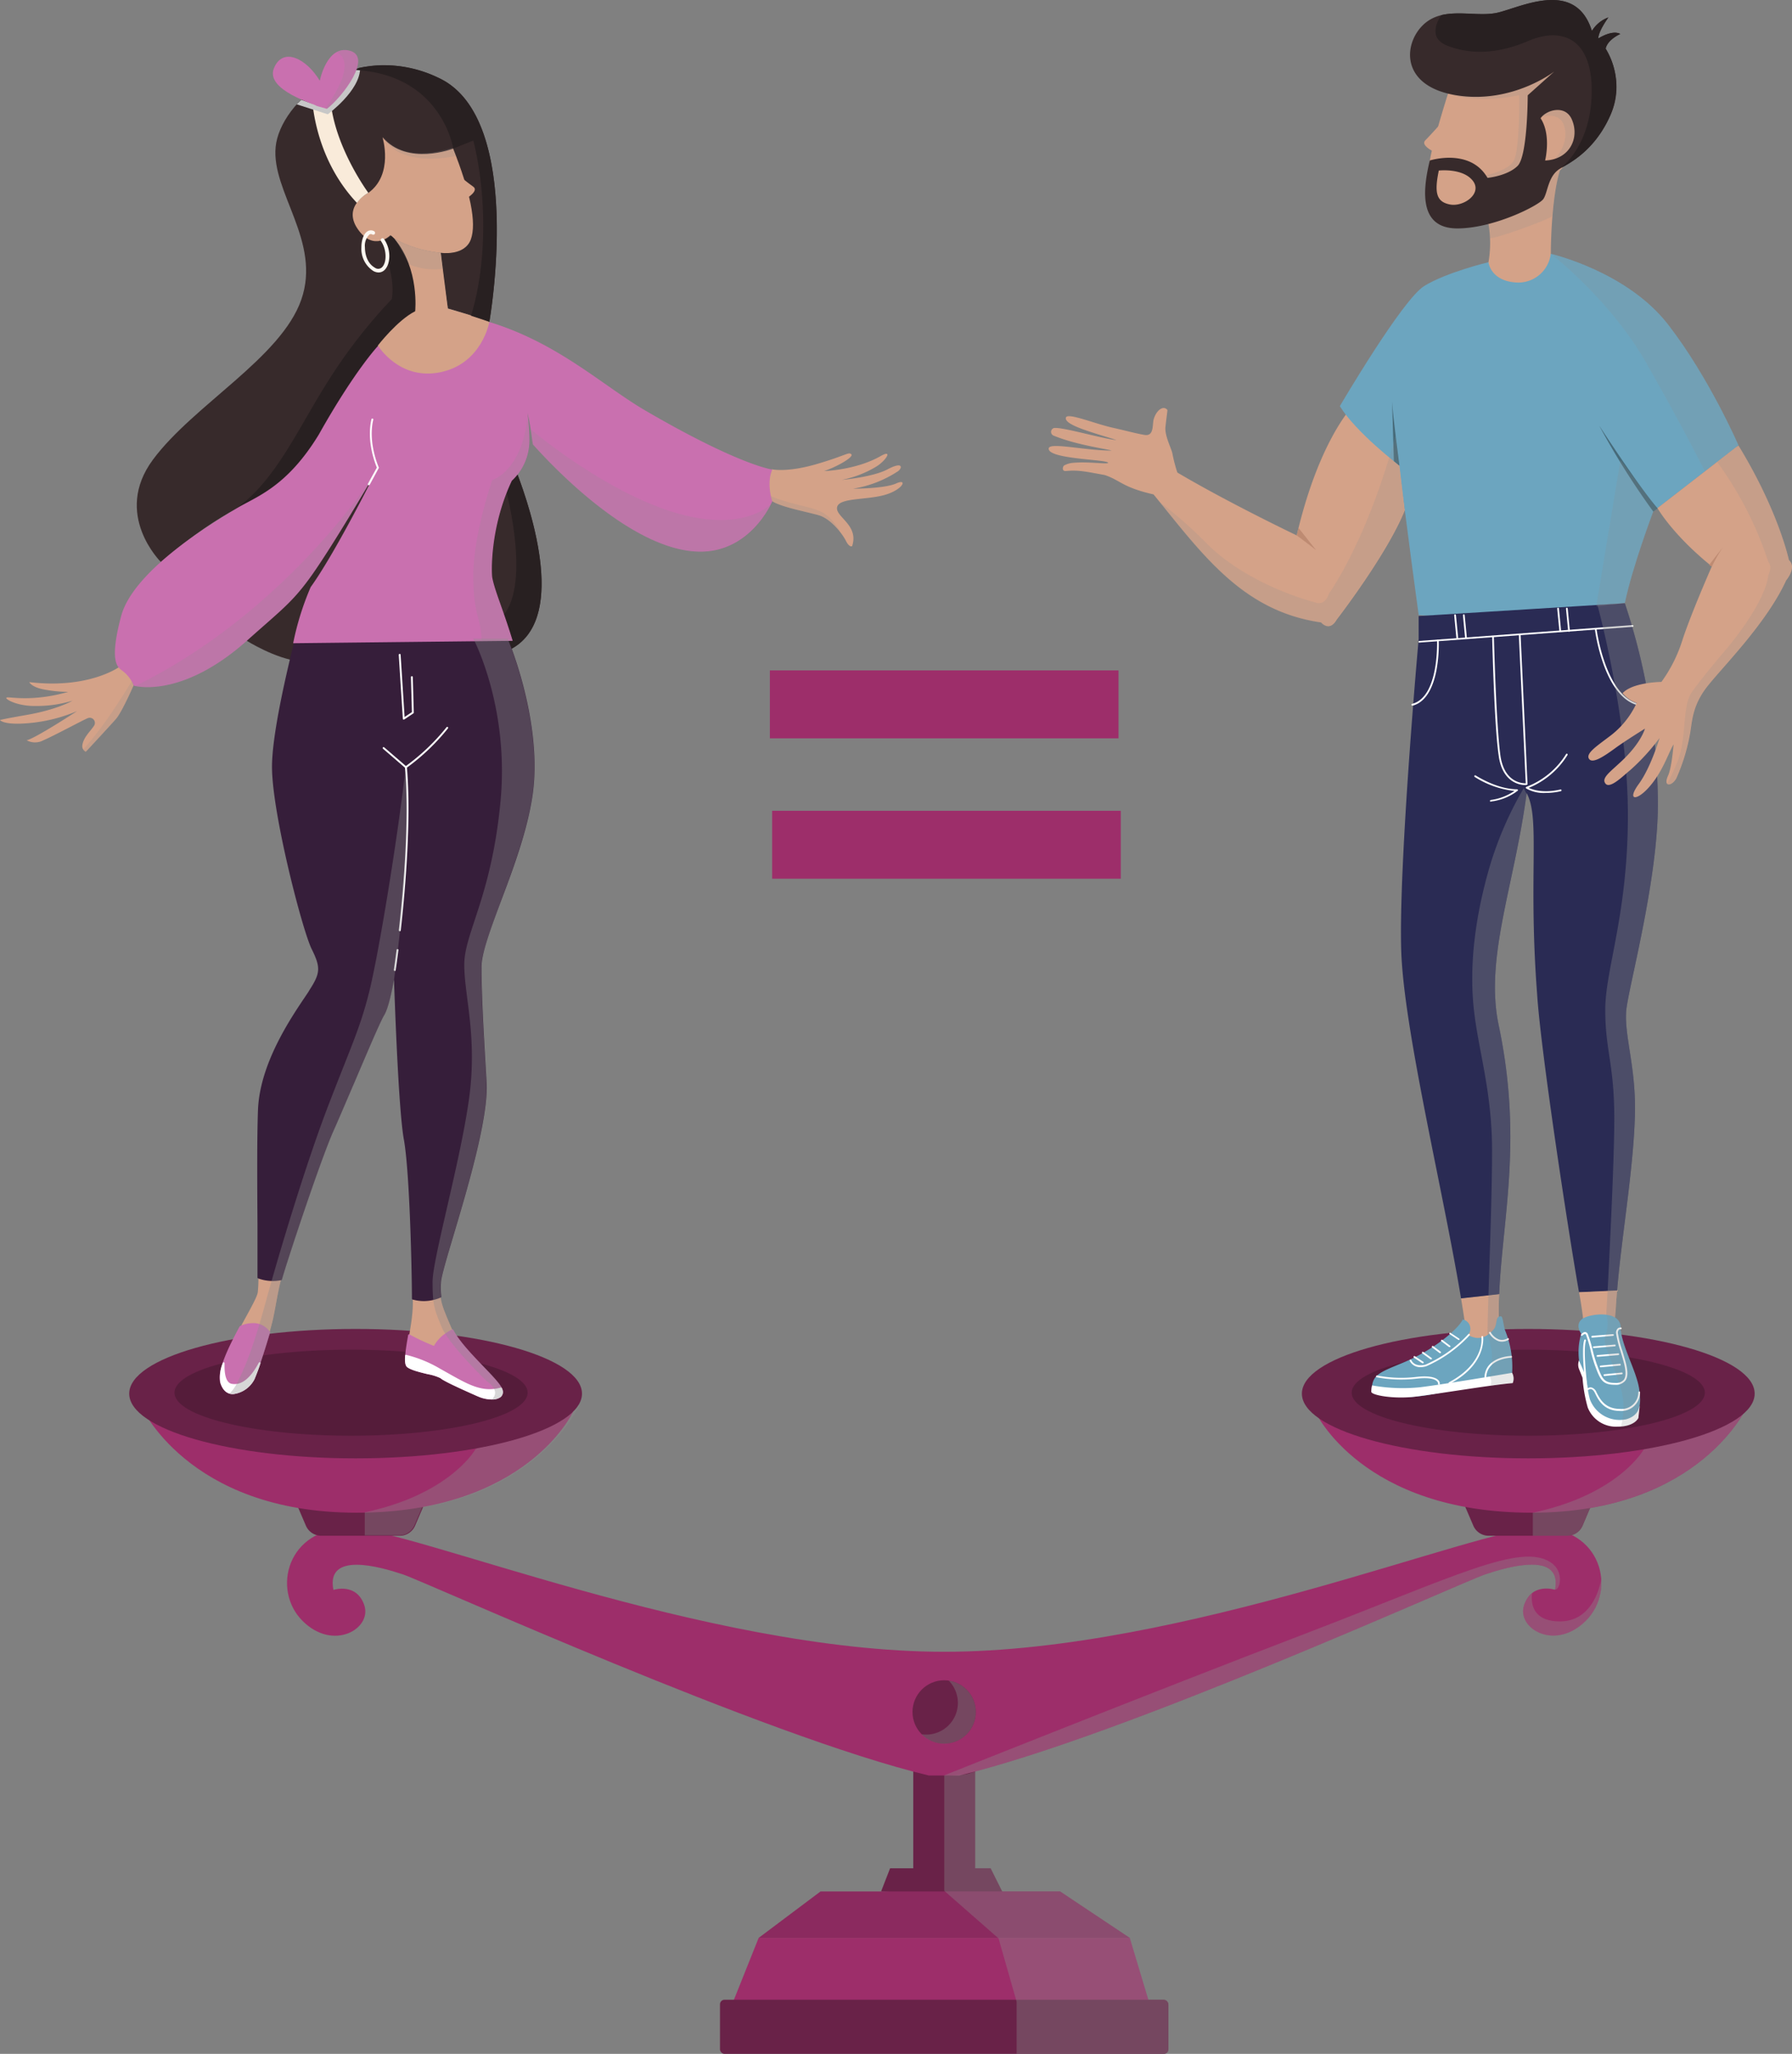 <svg xmlns="http://www.w3.org/2000/svg" width="395.786" height="453.54" viewBox="0 0 395.786 453.54">
  <rect x="0" y="0" width="395.786" height="453.54" fill="#808080" stroke="none"/>
  <g id="_4036659" data-name="4036659" transform="translate(-41.461 -46.96)">
    <g id="OBJECTS">
      <rect id="Rectangle_2" data-name="Rectangle 2" width="13.66" height="23.91" transform="translate(243.17 437.32)" fill="#692248"/>
      <path id="Path_3" data-name="Path 3" d="M253.42,439c35.85-8.54,111-42.69,116.11-44.4s17.07-5.12,15.37,3.42c0,0-5.13-1.71-6.83,3.41s6.83,10.25,13.66,3.42,3.41-20.49-10.25-20.49S302.93,411.71,250,411.71s-117.82-27.32-131.48-27.32-17.08,13.66-10.25,20.49,15.37,1.7,13.66-3.42-6.83-3.41-6.83-3.41c-1.7-8.54,10.25-5.13,15.37-3.42s80.26,35.86,116.11,44.4h6.84Z" fill="#9d2e6a"/>
      <path id="Path_4" data-name="Path 4" d="M104.86,374.14l4.16,9.72a3.68,3.68,0,0,0,3.39,2.23h17.34a3.68,3.68,0,0,0,3.39-2.23l4.16-9.72Z" fill="#692248"/>
      <path id="Path_5" data-name="Path 5" d="M168,358.77S157.79,381,120.23,381s-47.81-23.9-47.81-23.9H168Z" fill="#9d2e6a"/>
      <path id="Path_6" data-name="Path 6" d="M209.02,474.89l-6.83,17.07H296.1l-5.12-17.07Z" fill="#9d2e6a"/>
      <rect id="Rectangle_3" data-name="Rectangle 3" width="99.04" height="11.95" rx="1" transform="translate(200.48 488.55)" fill="#692248"/>
      <path id="Path_7" data-name="Path 7" d="M236.06,464.64l1.99-5.12h22.2l3.41,6.83Z" fill="#692248"/>
      <path id="Path_8" data-name="Path 8" d="M222.68,464.64h52.93l15.37,10.25H209.02Z" fill="#8b2a5f"/>
      <path id="Path_9" data-name="Path 9" d="M395.14,374.14,391,383.86a3.68,3.68,0,0,1-3.39,2.23H370.25a3.68,3.68,0,0,1-3.39-2.23l-4.16-9.72Z" fill="#692248"/>
      <path id="Path_10" data-name="Path 10" d="M332,358.77S342.21,381,379.77,381s47.81-23.9,47.81-23.9H332Z" fill="#9d2e6a"/>
      <circle id="Ellipse_1" data-name="Ellipse 1" cx="7" cy="7" r="7" transform="translate(243 418)" fill="#692248"/>
      <g id="Group_2" data-name="Group 2" opacity="0.35">
        <path id="Path_11" data-name="Path 11" d="M251,418.08A7,7,0,0,1,246,430a6.24,6.24,0,0,1-1-.08,7,7,0,1,0,6-11.84Z" fill="#8c8c8c"/>
      </g>
      <path id="Path_12" data-name="Path 12" d="M427.52,357.2l-23,9.8S399,377,380,381v5.09h7.59a3.68,3.68,0,0,0,3.39-2.23l1.68-3.92C418.44,375.57,426.77,358.82,427.52,357.2Z" fill="#8c8c8c" opacity="0.35"/>
      <path id="Path_13" data-name="Path 13" d="M169.52,357.11l-23,9.8s-5.5,10-24.5,14V386h7.59a3.69,3.69,0,0,0,3.39-2.24l1.68-3.92C160.44,375.48,168.77,358.72,169.52,357.11Z" fill="#8c8c8c" opacity="0.35"/>
      <ellipse id="Ellipse_2" data-name="Ellipse 2" cx="50" cy="14.29" rx="50" ry="14.29" transform="translate(329 340.42)" fill="#692248"/>
      <ellipse id="Ellipse_3" data-name="Ellipse 3" cx="39" cy="9.5" rx="39" ry="9.5" transform="translate(340 345)" opacity="0.19"/>
      <path id="Path_14" data-name="Path 14" d="M298.52,500.5a1,1,0,0,0,1-1v-9.95a1,1,0,0,0-1-1h-3.44L291,474.89l-15.37-10.25h-12.8l-2.56-5.12h-3.42V438.19l-1.08.31s-.75.5-5.75.5v25.5L262,475l4,14v11.5Z" fill="#8c8c8c" opacity="0.35"/>
      <path id="Path_15" data-name="Path 15" d="M384,392c-6.71-4.47-21,3-55,16-31.77,12.15-79,31-79,31h3.42c35.85-8.54,111-42.69,116.11-44.4s17-5.09,15.38,3.31l.09.06C386,398,387,394,384,392Z" fill="#8c8c8c" opacity="0.35"/>
      <path id="Path_16" data-name="Path 16" d="M391.73,404.88a11.83,11.83,0,0,0,3.38-9.17c-.31,1.77-2.05,9.29-9.11,9.29-6.35,0-6.4-4.41-6.15-6.23a5.43,5.43,0,0,0-1.78,2.69C376.36,406.58,384.9,411.71,391.73,404.88Z" fill="#8c8c8c" opacity="0.35"/>
      <ellipse id="Ellipse_4" data-name="Ellipse 4" cx="50" cy="14.29" rx="50" ry="14.29" transform="translate(70 340.42)" fill="#692248"/>
      <ellipse id="Ellipse_5" data-name="Ellipse 5" cx="39" cy="9.5" rx="39" ry="9.5" transform="translate(80 345)" opacity="0.19"/>
      <rect id="Rectangle_4" data-name="Rectangle 4" width="77" height="15" transform="translate(211.5 195)" fill="#9d2e6a"/>
      <rect id="Rectangle_5" data-name="Rectangle 5" width="77" height="15" transform="translate(212 226)" fill="#9d2e6a"/>
      <path id="Path_17" data-name="Path 17" d="M364.15,333.67c.45,2.68.84,5.24,1.16,7.63,0,0-.81,2.63,3.44,2.22S372,341.3,372,341.3a15.48,15.48,0,0,0,.48-4.36c0-1.41,0-2.83.1-4.24Z" fill="#d4a288"/>
      <path id="Path_18" data-name="Path 18" d="M350.54,148.93l-10.4-12.18s-7.42,7.59-12.28,28.44c0,0-15-7.16-26.36-13.88a32.5,32.5,0,0,1-1.11-4.26c-.27-1.22-1.74-3.91-1.52-5.87.27-2.42.45-3.52.43-3.69-.87-1.09-2.39,0-3,1.95-.39,1.16.15,3.93-2.06,3.56-1.83-.3-4.35-1-7.07-1.6-3.91-.87-9.9-3.37-10.28-2.25-.57,1.72,6.62,3.49,11.18,5-3.47-.38-12.2-3-13.87-2.66a.89.89,0,0,0,0,1.68c5.19,2.13,12.18,3,12.76,3.29-5.79,0-13.65-1.88-13.87-.51-.4,2.44,13.1,2.44,13.1,3.21,0,.39-4.19-.31-7.71,0a4.88,4.88,0,0,0-2,.59c-.34.27-.54,1.31.4,1.22,2.79-.26,4.33.12,8.58.89,3.47,1.16,3.85,2.7,10.78,4.28,10.8,13.24,19.61,25.76,37,28.27,0,0,1.82,2.23,3.44-.61,0,0,11.18-14.45,15.08-24.23Z" fill="#d4a288"/>
      <path id="Path_19" data-name="Path 19" d="M337.38,136.65s13.76-23.49,18.62-26.52,14.17-5.26,14.17-5.26L383.94,103s16.8,3.85,25.91,15.59,15.58,26.72,15.58,26.72l-18.82,14.58s-4.66,12.34-6.28,20.24c0,0-31,4.05-45.54,2.63,0,0-2.84-20.65-4.25-33C350.54,149.8,341,142.52,337.38,136.65Z" fill="#6ca5bf"/>
      <path id="Path_20" data-name="Path 20" d="M361.27,67.65s-3.24,10.09-4,14.75c0,0-1.22,10.32,1.62,11.33s11.32,2.68,11.32,2.68a24.9,24.9,0,0,1,0,8.46s.41,4,5.87,4.45a7.21,7.21,0,0,0,7.9-6.48s0-11.74,2-18.22c0,0,7.29-6.88,5.06-17s-15-4.05-15-4.05Z" fill="#d4a288"/>
      <path id="Path_21" data-name="Path 21" d="M381,73s5-2,6,2-2,7-3,8c0,0,7-3,7-7s-3-7-6-6a6.93,6.93,0,0,0-4,3Z" fill="#8c8c8c" opacity="0.2"/>
      <g id="Group_3" data-name="Group 3" opacity="0.2">
        <path id="Path_22" data-name="Path 22" d="M370.16,96.41s10-3.91,11.56-5.84,1.55-5.78,4.63-6.94c0,0-1.43,3.42-2.05,11-.05.58-13.76,5.58-13.81,4.82S370.35,97.69,370.16,96.41Z" fill="#8c8c8c"/>
      </g>
      <path id="Path_23" data-name="Path 23" d="M359.24,74.73s-2,2.23-3,3.24,1.52,2.29,1.52,2.29l3.1-1.26Z" fill="#d4a288"/>
      <path id="Path_24" data-name="Path 24" d="M350.54,149.8s-1.42-10.72-1.62-14.17l.4,13.16Z" fill="#466a79"/>
      <path id="Path_25" data-name="Path 25" d="M364.15,333.67c-4.07-24.4-12.66-59.46-13.21-76.78-.61-19.23,3.85-68.83,3.85-68.83V183l45.54-2.83a142.629,142.629,0,0,1,7.29,43.11c.32,17.27-6.62,42-7,47-.39,5.78,2.31,12.72,1.92,23.52-.43,12.17-2.87,25.76-3.93,38.16l-8.4.39c-2.46-14-8.49-53.59-9.26-65.93-2-26.36.74-38.69-2.31-44.34-2.7,20.44-9.31,36.4-6.17,51.28,5.33,25.24.83,42.62.1,59.38Z" fill="#2a2b54"/>
      <path id="Path_26" data-name="Path 26" d="M406.61,159.93a167.77,167.77,0,0,1-11.95-19s8.59,13.3,12.9,18.29Z" fill="#466a79"/>
      <path id="Path_27" data-name="Path 27" d="M327.86,165.19s3,2.22,4.26,3.24l-3.86-4.89Z" fill="#be8b72"/>
      <path id="Path_28" data-name="Path 28" d="M354.93,188.89a.2.2,0,0,1-.02-.39L402,185a.19.19,0,0,1,.21.18.18.18,0,0,1-.18.2l-47,3.47Z" fill="#fff"/>
      <path id="Path_29" data-name="Path 29" d="M386.06,186.49a.19.19,0,0,1-.19-.18l-.48-4.94a.2.2,0,0,1,.17-.21.19.19,0,0,1,.21.18l.48,4.94a.19.19,0,0,1-.17.21Z" fill="#fff"/>
      <path id="Path_30" data-name="Path 30" d="M388,186.49a.19.19,0,0,1-.19-.18l-.48-4.94a.19.19,0,0,1,.17-.21.2.2,0,0,1,.21.18l.48,4.94a.2.2,0,0,1-.17.21Z" fill="#fff"/>
      <path id="Path_31" data-name="Path 31" d="M363.31,188a.19.19,0,0,1-.19-.17l-.48-5a.2.2,0,0,1,.17-.21.19.19,0,0,1,.21.18l.49,4.94a.19.19,0,0,1-.18.21Z" fill="#fff"/>
      <path id="Path_32" data-name="Path 32" d="M365.24,188a.19.19,0,0,1-.19-.17l-.48-5a.2.2,0,0,1,.17-.21.19.19,0,0,1,.21.18l.48,4.94a.19.19,0,0,1-.17.21Z" fill="#fff"/>
      <path id="Path_33" data-name="Path 33" d="M353.39,202.77a.193.193,0,0,1-.05-.38c6-1.49,5.51-13.89,5.51-14a.19.19,0,1,1,.38,0,32.459,32.459,0,0,1-.51,6.57c-.86,4.47-2.69,7.18-5.29,7.83Z" fill="#fff"/>
      <path id="Path_34" data-name="Path 34" d="M403.51,202.77h0c-3.22-.64-5.94-3.76-7.85-9a40.3,40.3,0,0,1-1.94-7.79.18.18,0,0,1,.16-.21.19.19,0,0,1,.22.16c0,.15,2,15,9.49,16.48a.2.2,0,0,1,0,.39Z" fill="#fff"/>
      <path id="Path_35" data-name="Path 35" d="M378.39,220.32c-1.08,0-5.07-.42-5.92-6.44-1-6.78-1.44-26-1.44-26.24a.18.18,0,0,1,.18-.2.19.19,0,0,1,.2.19c0,.19.49,19.44,1.44,26.19.83,5.85,4.7,6.13,5.59,6.11l-1.53-32.83a.2.2,0,0,1,.39-.02l1.53,33a.19.19,0,0,1-.17.2Z" fill="#fff"/>
      <path id="Path_36" data-name="Path 36" d="M382.85,222.06a7.86,7.86,0,0,1-4.32-1,.18.18,0,0,1-.08-.18.21.21,0,0,1,.13-.16,17.68,17.68,0,0,0,8.76-7.23.19.19,0,1,1,.33.19,18.05,18.05,0,0,1-8.57,7.26c.84.4,3.19,1.24,7,.36a.2.2,0,0,1,.24.14.19.19,0,0,1-.15.23A14.621,14.621,0,0,1,382.85,222.06Z" fill="#fff"/>
      <path id="Path_37" data-name="Path 37" d="M370.74,224a.2.2,0,0,1-.2-.17.19.19,0,0,1,.17-.21,12,12,0,0,0,5.24-2,20.4,20.4,0,0,1-8.79-3.1.19.19,0,0,1-.05-.27.18.18,0,0,1,.26-.05c.05,0,4.64,3.05,9.15,3.05a.19.19,0,0,1,.18.13.17.17,0,0,1-.06.21,11.92,11.92,0,0,1-5.88,2.36Z" fill="#fff"/>
      <path id="Path_38" data-name="Path 38" d="M390.21,332.31a87.857,87.857,0,0,1,1.22,9h6.88s-.39-1.28,0-5.13c.08-1.4.19-2.82.31-4.25" fill="#d4a288"/>
      <path id="Path_39" data-name="Path 39" d="M361.27,67.65S367,70,377,68c0,0,.16,10.53-1,14-1,3-8,4-8,4s10,4,12-6c0-4,1-12,1-12l5-7Z" fill="#8c8c8c" opacity="0.2"/>
      <path id="Path_40" data-name="Path 40" d="M409.85,118.63c-8.58-11-24-15.11-25.74-15.54,1.23,1,13.3,10.63,20.89,23.91,8,14,13,24,13,24l4.35-3.27,3.08-2.38S419,130.37,409.85,118.63Z" fill="#8c8c8c" opacity="0.2"/>
      <path id="Path_41" data-name="Path 41" d="M394,180.92c3.86-.43,6.32-.75,6.32-.75,1.62-7.9,6.28-20.24,6.28-20.24l.84-.66-8.07-10.77Z" fill="#8c8c8c" opacity="0.2"/>
      <path id="Path_42" data-name="Path 42" d="M398.61,331.92c1.06-12.4,3.5-26,3.93-38.16.39-10.8-2.31-17.74-1.92-23.52.38-5,7.32-29.69,7-47a142.629,142.629,0,0,0-7.29-43.11l-6.07.38c.26.94,6.74,24.89,6.74,46.45,0,22-5,34-5,43s2,12,2,24c0,8.95-1,28.6-1.47,38l-.31,5.25a11,11,0,0,0,1.94.65Z" fill="#8c8c8c" opacity="0.35"/>
      <path id="Path_43" data-name="Path 43" d="M425.43,145.35c8.91,14.58,11.14,25.3,11.14,25.3,1.82,1.62-.61,4.46-.61,4.46-4.45,9.71-14.37,19.43-17.61,23.68s-3.17,7.81-3.65,10.32a42.252,42.252,0,0,1-3,9.72c-1,1.82-3,2-1.82-.61.83-1.81,1.21-6.88,1.21-6.88-1.21,2-2.44,6.24-5.67,9.72-2.63,2.83-4.65,2.63-2-1S408,209.92,408,209.92a46.7,46.7,0,0,1-6.47,7.09c-1.46,1.16-4.46,4.25-5.47,3s1.05-2.6,3.65-5.07c4.25-4,5.06-7.08,5.06-7.08s-4.25,2.63-6.48,4.25-5.06,3.64-5.87,2.43,1.79-2.88,4.65-5.06a19.23,19.23,0,0,0,5.87-7.29,6.82,6.82,0,0,1-3.11-2.16c2.22-2.43,8.58-2.49,8.58-2.49a32,32,0,0,0,4.66-9.32c2-6.07,6.47-16.19,6.47-16.19-7.56-6.07-11.14-11.42-11.91-12.71l-.09-.16,17.36-13.45Z" fill="#d4a288"/>
      <path id="Path_44" data-name="Path 44" d="M419.56,172.07a29.418,29.418,0,0,1,2.43-4.25s-1.44,1.78-3.05,3.92Z" fill="#be8b72"/>
      <path id="Path_45" data-name="Path 45" d="M425.43,145.35l-.51.4L420.74,149A78.161,78.161,0,0,1,432,171s1,1,0,3c0,0,0,5-9,16,0,0-6,7-8,10s-1,10-3,15a37.249,37.249,0,0,1-2.36,5.06c.39.4,1.4-.1,2-1.23a42.252,42.252,0,0,0,3-9.72c.48-2.51.41-6.07,3.65-10.32s13.16-14,17.61-23.68c0,0,2.43-2.84.61-4.46C436.57,170.65,434.34,159.93,425.43,145.35Z" fill="#8c8c8c" opacity="0.2"/>
      <path id="Path_46" data-name="Path 46" d="M390.21,347.35a2.65,2.65,0,0,0,0,1.93l.77,1.92a33,33,0,0,0,1.15,6.56,6.68,6.68,0,0,0,6.56,4.24c3.85,0,4.63-1.93,4.63-1.93l.28-2.55Z" fill="#fff"/>
      <path id="Path_47" data-name="Path 47" d="M390.69,341.48s-1.38-1.83.06-3.14,9.11-2.36,8.65,2.22c.46,4.13,3.59,9.36,4.12,13.3.44,3.21.27,5.56-2.83,6.49a7,7,0,0,1-8.07-4.36C391.69,352.88,390.69,341.48,390.69,341.48Z" fill="#6ca5bf"/>
      <path id="Path_48" data-name="Path 48" d="M390.69,341.48a14.4,14.4,0,0,0-.46,6l1.83,4.13Z" fill="#6ca5bf"/>
      <path id="Path_49" data-name="Path 49" d="M399.27,358.53c-3.59,0-4.78-2.38-5.57-4-.24-.48-.53-.77-.82-.83a.75.75,0,0,0-.57.16.19.19,0,0,1-.27,0,.2.2,0,0,1,0-.28,1.16,1.16,0,0,1,.9-.24,1.66,1.66,0,0,1,1.09,1c.75,1.49,1.88,3.74,5.23,3.74a3.69,3.69,0,0,0,4.05-3.66.19.19,0,0,1,.19-.19.2.2,0,0,1,.19.19,4.12,4.12,0,0,1-4.42,4.11Z" fill="#fff"/>
      <path id="Path_50" data-name="Path 50" d="M391.94,353.9a.19.19,0,0,1-.19-.16c-.05-.35-1.15-8.56-.38-10.89a.2.2,0,0,1,.37.13c-.75,2.24.38,10.62.39,10.7a.19.19,0,0,1-.16.22Z" fill="#fff"/>
      <path id="Path_51" data-name="Path 51" d="M398.11,352.75c-2.79,0-3.25-1.23-4.36-4.21l-.06-.16a31.459,31.459,0,0,1-.89-3.07,28.717,28.717,0,0,0-1-3.48c-.05-.13-.14-.29-.26-.3a1.215,1.215,0,0,0-.57.35.191.191,0,1,1-.27-.27c.05-.06.47-.57.93-.5a.77.77,0,0,1,.56.55,29.57,29.57,0,0,1,1.05,3.53,31.01,31.01,0,0,0,.88,3l.06.15c1.11,3,1.48,4,4,4a2.32,2.32,0,0,0,1.89-.66c.59-.72.43-2,.23-3-.16-.82-.54-2.09-.91-3.31a22.371,22.371,0,0,1-1-4.06,1.28,1.28,0,0,1,.37-1,1,1,0,0,1,.69-.21.19.19,0,0,1,.16.22.18.18,0,0,1-.22.16.57.57,0,0,0-.38.12,1,1,0,0,0-.23.72,22.68,22.68,0,0,0,1,3.94c.37,1.24.76,2.52.92,3.35.22,1.09.38,2.44-.31,3.28a2.68,2.68,0,0,1-2.28.86Z" fill="#fff"/>
      <path id="Path_52" data-name="Path 52" d="M395.8,350.82a.2.2,0,0,1-.02-.39l3.85-.38a.191.191,0,1,1,.04.38l-3.85.39Z" fill="#fff"/>
      <path id="Path_53" data-name="Path 53" d="M395,348.89a.2.2,0,0,1-.2-.17.19.19,0,0,1,.18-.21l4.24-.39a.19.19,0,0,1,.21.18.18.18,0,0,1-.18.2l-4.24.39Z" fill="#fff"/>
      <path id="Path_54" data-name="Path 54" d="M394.25,346.58a.2.2,0,0,1-.01-.39l4.63-.38a.191.191,0,0,1,.03.38l-4.63.39Z" fill="#fff"/>
      <path id="Path_55" data-name="Path 55" d="M393.48,344.65a.19.19,0,0,1-.19-.18.18.18,0,0,1,.18-.2l4.62-.39a.191.191,0,0,1,.04.38l-4.63.39Z" fill="#fff"/>
      <path id="Path_56" data-name="Path 56" d="M393.1,342.34a.2.2,0,0,1-.02-.39l4.63-.38a.19.19,0,0,1,0,.38l-4.63.39Z" fill="#fff"/>
      <path id="Path_57" data-name="Path 57" d="M403.52,353.86c-.53-3.94-3.66-9.17-4.12-13.3.21-2.09-1.31-3-3.14-3.3h0A7.59,7.59,0,0,1,396,342c-1,2,4,10,4,15a17.66,17.66,0,0,1-.53,5c3.18-.24,3.85-1.9,3.85-1.9l.28-2.55h0a10.579,10.579,0,0,0-.08-3.69Z" fill="#8c8c8c" opacity="0.2"/>
      <path id="Path_58" data-name="Path 58" d="M378,221a78.678,78.678,0,0,0-8,19q-4.5,16.5-3,30c1,9,4,18,4,31s-1,34.33-1,40.67a6,6,0,0,0,2.25-1.58,20.859,20.859,0,0,0,.22-3.15c0-1.41,0-2.83.1-4.24.73-16.76,5.23-34.14-.1-59.38-3.13-14.84,3.43-30.75,6.14-51.09Z" fill="#8c8c8c" opacity="0.35"/>
      <path id="Path_59" data-name="Path 59" d="M364.54,338.33c-1.13,2.27-6.57,6.8-13.13,9.51-5.7,2.36-7,2.72-7,6.57,0,0,4.61,2.09,13.36.45,7.24-1.36,17.66-2.71,17.66-2.71a2.67,2.67,0,0,0,0-2,21.4,21.4,0,0,0-1.59-9.51c-.45-1.59-.45-3-.9-3-1.36,0-.61,1.82-1.66,3-2.19,2.4-4.07,1.92-5.59,1.13A2.1,2.1,0,0,0,364.54,338.33Z" fill="#6ca5bf"/>
      <path id="Path_60" data-name="Path 60" d="M375.42,350.11s-14.73,2.49-20.16,3.17a38.131,38.131,0,0,1-10.77-.39,6.341,6.341,0,0,0-.16,1.4c0,.77,5,1.66,9.64,1.09,5.78-.71,17-2.63,21.59-3a2.63,2.63,0,0,0-.14-2.27Z" fill="#fff"/>
      <path id="Path_61" data-name="Path 61" d="M359.24,352.76h0a.18.18,0,0,1-.16-.22.75.75,0,0,0-.26-.57c-.43-.44-1.55-.89-4.43-.58a29,29,0,0,1-8.87-.3.2.2,0,0,1-.14-.24.19.19,0,0,1,.23-.14,28.481,28.481,0,0,0,8.74.3c2.45-.27,4.06,0,4.77.71a1.14,1.14,0,0,1,.34.88.19.19,0,0,1-.22.16Z" fill="#fff"/>
      <path id="Path_62" data-name="Path 62" d="M369.51,351.28h0a.18.18,0,0,1-.18-.2c.2-4.19,4.93-4.65,5.88-4.69a.17.17,0,0,1,.2.18.19.19,0,0,1-.18.2c-.89.05-5.33.47-5.52,4.33a.19.19,0,0,1-.2.18Z" fill="#fff"/>
      <path id="Path_63" data-name="Path 63" d="M373.18,343.23a2.719,2.719,0,0,1-.69-.09,4,4,0,0,1-2.13-1.79.195.195,0,0,1,.34-.19,3.66,3.66,0,0,0,1.9,1.61,2.41,2.41,0,0,0,1.84-.28.19.19,0,0,1,.26.07.21.21,0,0,1-.07.27A3,3,0,0,1,373.18,343.23Z" fill="#fff"/>
      <path id="Path_64" data-name="Path 64" d="M355.28,348.85a2.57,2.57,0,0,1-2.46-1.37.19.19,0,0,1,.09-.26.18.18,0,0,1,.25.08c.86,1.72,3.14,1,3.16,1a28,28,0,0,0,9.43-6.72.192.192,0,0,1,.3.24,28.689,28.689,0,0,1-9.59,6.84,4.25,4.25,0,0,1-1.18.19Z" fill="#fff"/>
      <path id="Path_65" data-name="Path 65" d="M355.71,348a.15.15,0,0,1-.11,0l-1.86-1.24a.191.191,0,1,1,.21-.32l1.87,1.24a.2.2,0,0,1,.05.27.19.19,0,0,1-.16.05Z" fill="#fff"/>
      <path id="Path_66" data-name="Path 66" d="M357.52,347.13a.15.15,0,0,1-.11,0l-1.82-1.32a.19.19,0,0,1,.22-.31l1.82,1.32a.19.19,0,0,1,.05.27.21.21,0,0,1-.16.04Z" fill="#fff"/>
      <path id="Path_67" data-name="Path 67" d="M359.56,345.77a.19.19,0,0,1-.12,0l-1.67-1.25a.193.193,0,1,1,.23-.31l1.67,1.25a.19.19,0,0,1,0,.27A.17.17,0,0,1,359.56,345.77Z" fill="#fff"/>
      <path id="Path_68" data-name="Path 68" d="M361.6,344.41h-.12l-1.7-1.28a.19.19,0,0,1,0-.27.2.2,0,0,1,.27,0l1.69,1.28a.152.152,0,0,1-.14.27Z" fill="#fff"/>
      <path id="Path_69" data-name="Path 69" d="M363.63,342.83a.19.19,0,0,1-.1,0l-1.87-1.25a.19.19,0,0,1-.05-.27.18.18,0,0,1,.26,0l1.87,1.25a.18.18,0,0,1,.05.26A.17.17,0,0,1,363.63,342.83Z" fill="#fff"/>
      <path id="Path_70" data-name="Path 70" d="M361.6,352.55a.191.191,0,0,1-.09-.36c4.14-2.2,5.86-4.79,6.58-6.59a7.21,7.21,0,0,0,.56-3.39.21.21,0,0,1,.16-.22.19.19,0,0,1,.22.16c0,.06.84,6.05-7.34,10.38Z" fill="#fff"/>
      <path id="Path_71" data-name="Path 71" d="M351.45,157.71l-1.78-14.55-1,3.58C342.45,167.82,335,178,335,178c-1,3-3,2-3,2-4-1-16-5-24-13a96.664,96.664,0,0,0-10.72-9.42c10.28,12.7,19.08,24.42,35.85,26.84,0,0,1.82,2.23,3.44-.61,0,0,11.19-14.45,15.08-24.23Z" fill="#8c8c8c" opacity="0.2"/>
      <path id="Path_72" data-name="Path 72" d="M375.56,352.36a2.63,2.63,0,0,0-.14-2.25h0a19,19,0,0,0-.06-3.4.24.24,0,0,0,0-.14.22.22,0,0,0-.08-.15,23.491,23.491,0,0,0-.74-3.57h.05a.21.21,0,0,0,.07-.27.2.2,0,0,0-.23-.08c-.18-.61-.39-1.23-.65-1.88-.45-1.59-.45-3-.9-3-1.36,0-.61,1.82-1.66,3a7.466,7.466,0,0,1-.57.56.18.18,0,0,0-.25-.07.19.19,0,0,0-.08.26v.06a3.85,3.85,0,0,1-.4.26,13.51,13.51,0,0,1,.5,9.16,2.08,2.08,0,0,1,.19,2.11C372.63,352.68,374.32,352.46,375.56,352.36Z" fill="#8c8c8c" opacity="0.2"/>
      <path id="Path_73" data-name="Path 73" d="M399.32,54.46c-1.82-1-4.86,1-4.86,1,0-1.62,2.23-4.65,2.23-4.65a7,7,0,0,0-3.64,3c-3.65-11.74-16-5.06-21.06-4s-11.74-1.62-16.19,2.63S350.74,66,363.09,68s21.66-5.26,21.66-5.26L378.88,68s0,13.36-2.23,15.59S370,86.24,370,86.24c-3.85-6.68-12.75-3.84-12.75-3.84-1.83,7.49-2,15,6.07,15s18-5.06,19-6.48,1-5.06,3.64-6.68,7.49-3.85,11.13-11.74-1-14.78-1-14.78C396.49,55.68,399.32,54.46,399.32,54.46ZM361.67,92.11c-3-.6-3.44-2.63-2.43-7.49,0,0,5.26-.6,7.49,2.23S364.71,92.72,361.67,92.11Zm21.05-9.71s1.42-5.67-1-9.32c1.21-1.82,5.4-3.09,6.88.21C390.41,77.34,388.19,82.19,382.72,82.4Z" fill="#372a2b"/>
      <path id="Path_74" data-name="Path 74" d="M397.09,72.48a15.945,15.945,0,0,0-1-14.78c.41-2,3.24-3.24,3.24-3.24-1.82-1-4.86,1-4.86,1,0-1.62,2.23-4.65,2.23-4.65a7,7,0,0,0-3.64,3c-3.65-11.74-16-5.06-21.06-4-3.71.74-8.28-.47-12.22.5-.76,1.11-3,5,1.23,6.69,5,2,11,2,18-1s14-1,14,11-6.67,16.92-6.67,16.92h.13a23.16,23.16,0,0,0,10.62-11.44Z" fill="#282021"/>
      <path id="Path_75" data-name="Path 75" d="M153.37,145.91s17.6,38.06-.41,45S146.82,160.23,153.37,145.91Z" fill="#372a2b"/>
      <path id="Path_76" data-name="Path 76" d="M154,190.45c12.63-6.23,5.29-29.64,1.36-39.79L153,153l.33,2.67S159,177,152,183.5Z" fill="#282021"/>
      <path id="Path_77" data-name="Path 77" d="M95.91,188.43s6.36,4,11.63,4.54c0,0,10.4-14.1,11-19.17s9.06-28.3,9.06-28.3Z" fill="#372a2b"/>
      <path id="Path_78" data-name="Path 78" d="M98.54,329.2a29.6,29.6,0,0,1-.15,3.16c-.44,2.69-9.4,15.45-8,19.93s6,1.56,7.16-.9a113,113,0,0,0,4-12.31c.64-2.46,1.12-6.27,2-9.63" fill="#d4a288"/>
      <path id="Path_79" data-name="Path 79" d="M132.64,333.6v1.22c0,5.38-2.46,12.76-1.12,13.88s6.72,1.8,7.39,2.47,6.27,3.13,8.28,4,5.56,1.05,5.12-1.19-9.15-9.11-11.16-13.81c-1.35-3.15-2.1-4.79-2.38-6.73" fill="#d4a288"/>
      <path id="Path_80" data-name="Path 80" d="M126.16,271c1.34-2.24,2.46-9.85,2.46-9.85s.89,30,2.24,37.38c1.27,7,1.74,28.28,1.79,35.18a9.33,9.33,0,0,0,6.12-.4,16.411,16.411,0,0,1-.08-3.21c.23-4,10.75-32.69,10.08-44.1s-1.12-19-1.12-25.53,8.95-23.06,11.19-37.61-4-33.36-8.06-40.52l-41.86-2.24s-7.39,26.19-7.17,36.72,6.72,35.59,8.73,39.62,2,5.38-.44,9.18-11,15-11.42,26.42c-.37,9.46,0,29-.08,37a9.26,9.26,0,0,0,5,.39c.9-3.36,8.51-26.42,11.42-32.91S124.81,273.25,126.16,271Z" fill="#361e3a"/>
      <path id="Path_81" data-name="Path 81" d="M135.12,334.27a9.459,9.459,0,0,1-2.53-.34.24.24,0,0,1-.15-.2c0-5.59-.47-27.94-1.78-35.14-1.13-6.18-1.94-28.39-2.18-35.33-.43,2.43-1.23,6.33-2.15,7.86s-3.83,8.42-6.73,15.21c-1.73,4-3.36,7.87-4.45,10.29-2.93,6.55-10.55,29.65-11.41,32.88a.19.19,0,0,1-.16.15,9.46,9.46,0,0,1-5.11-.39.22.22,0,0,1-.14-.2c0-2.85,0-7.09,0-12-.06-8.87-.12-18.93.11-25,.4-10.19,7.17-20.17,10.42-25,.41-.6.76-1.12,1-1.55,2.38-3.69,2.44-4.95.43-9s-8.53-29.11-8.75-39.71c-.22-10.43,7.1-36.51,7.17-36.78a.22.22,0,0,1,.21-.15l41.86,2.24a.23.23,0,0,1,.17.11c3.53,6.27,10.46,25.21,8.09,40.65-1.2,7.8-4.26,16-7,23.25-2.27,6.09-4.23,11.35-4.23,14.33,0,6.49.45,14.06,1.12,25.51.46,7.71-4.2,23.36-7.28,33.71-1.52,5.1-2.72,9.12-2.79,10.42a16,16,0,0,0,.07,3.17.22.22,0,0,1-.12.22A9.59,9.59,0,0,1,135.12,334.27Zm-2.27-.7a9.16,9.16,0,0,0,5.69-.37,16.812,16.812,0,0,1,0-3.09c.07-1.35,1.28-5.39,2.8-10.52,3.08-10.32,7.72-25.93,7.27-33.56-.67-11.47-1.12-19-1.12-25.54,0-3.06,2-8.35,4.26-14.47,2.7-7.23,5.75-15.42,6.94-23.17,2.22-14.42-4.07-33.28-8-40.29l-41.59-2.23c-.61,2.2-7.32,26.55-7.11,36.5.22,10.55,6.76,35.65,8.71,39.54,2.08,4.16,2,5.57-.46,9.38-.28.43-.63.95-1,1.56-3.23,4.76-10,14.68-10.35,24.76-.23,6.07-.17,16.12-.11,25,0,4.83.06,9,0,11.86a9,9,0,0,0,4.64.35c1-3.66,8.49-26.34,11.4-32.81,1.08-2.43,2.71-6.25,4.44-10.29,2.91-6.81,5.91-13.84,6.76-15.26,1.31-2.18,2.43-9.7,2.44-9.77a.21.21,0,0,1,.21-.18.2.2,0,0,1,.19.2c0,.3.91,30.07,2.24,37.36s1.7,29.2,1.75,35.04Zm-29.31-4.12Z" fill="#361e3a"/>
      <path id="Path_82" data-name="Path 82" d="M128.62,261.37h0a.21.21,0,0,1-.17-.24s.25-1.69.6-4.42a.2.2,0,1,1,.4.05c-.34,2.74-.6,4.42-.6,4.44a.2.2,0,0,1-.23.17Z" fill="#fff"/>
      <path id="Path_83" data-name="Path 83" d="M129.73,252.59h0a.19.19,0,0,1-.18-.22c.94-8.4,2.38-24.2,1.36-35.88l-4.87-4.2a.205.205,0,0,1,.29-.29l4.93,4.25a.27.27,0,0,1,.07.14c1,11.73-.41,27.61-1.36,36a.2.2,0,0,1-.24.2Z" fill="#fff"/>
      <path id="Path_84" data-name="Path 84" d="M131.08,216.59a.21.21,0,0,1-.12-.37,46.481,46.481,0,0,0,9.14-8.69.21.21,0,0,1,.29,0,.2.2,0,0,1,0,.28,46.749,46.749,0,0,1-9.22,8.77.17.17,0,0,1-.09.01Z" fill="#fff"/>
      <path id="Path_85" data-name="Path 85" d="M130.63,205.85h-.09a.22.22,0,0,1-.11-.18l-.9-14.1a.22.22,0,0,1,.2-.22.2.2,0,0,1,.21.19l.88,13.75,1.62-1.08-.22-7.72a.21.21,0,0,1,.2-.21.2.2,0,0,1,.21.2l.22,7.83a.19.19,0,0,1-.09.18l-2,1.34A.28.28,0,0,1,130.63,205.85Z" fill="#fff"/>
      <path id="Path_86" data-name="Path 86" d="M152.32,354c-.44-2.15-8.49-8.59-10.89-13.27a8.581,8.581,0,0,0-1.24.73,8.06,8.06,0,0,0-2.76,3,48.888,48.888,0,0,1-5.59-2.61c-.57,3.34-1.11,6.2-.31,6.86,1.34,1.12,6.72,1.8,7.39,2.47s6.27,3.13,8.28,4S152.76,356.25,152.32,354Z" fill="#c970af"/>
      <path id="Path_87" data-name="Path 87" d="M150.09,356a7.64,7.64,0,0,1-3-.64l-.36-.15c-3.62-1.61-7.4-3.33-8-3.92a10.841,10.841,0,0,0-2.82-.88c-1.77-.43-3.77-.92-4.55-1.57s-.4-3.31.17-6.61l.07-.44a.19.19,0,0,1,.11-.15.21.21,0,0,1,.19,0,49.093,49.093,0,0,0,5.4,2.53,8.16,8.16,0,0,1,2.74-2.89,8.42,8.42,0,0,1,1.27-.74.2.2,0,0,1,.27.09c1.26,2.45,4.08,5.39,6.57,8,2.3,2.39,4.11,4.27,4.33,5.34h0a1.46,1.46,0,0,1-.49,1.53A3.1,3.1,0,0,1,150.09,356ZM132,342.16v.16c-.5,2.92-1,5.67-.31,6.23a15.512,15.512,0,0,0,4.39,1.48,9.17,9.17,0,0,1,3,1c.61.61,5.88,3,7.87,3.83l.35.16c1.44.64,3.63.86,4.5.17a1.06,1.06,0,0,0,.33-1.12c-.19-1-2.14-3-4.21-5.14-2.45-2.55-5.23-5.44-6.55-7.91a9.914,9.914,0,0,0-1,.63,7.7,7.7,0,0,0-2.7,2.91.2.2,0,0,1-.25.09,50,50,0,0,1-5.42-2.49Z" fill="#c970af"/>
      <path id="Path_88" data-name="Path 88" d="M147.2,355.2c2,.89,5.56,1.05,5.12-1.19a2,2,0,0,0-.17-.43c-4.64,1.29-8-1.11-13.65-4.24a27.41,27.41,0,0,0-7.33-3,3.227,3.227,0,0,0,.36,2.36c1.34,1.12,6.72,1.8,7.39,2.47S145.19,354.3,147.2,355.2Z" fill="#fff"/>
      <path id="Path_89" data-name="Path 89" d="M150.09,356a7.64,7.64,0,0,1-3-.64l-.35-.15c-3.63-1.61-7.41-3.33-8-3.92a10.841,10.841,0,0,0-2.82-.88c-1.77-.43-3.77-.92-4.55-1.57-.41-.36-.54-1.19-.43-2.54a.19.19,0,0,1,.08-.15.25.25,0,0,1,.17,0,27.641,27.641,0,0,1,7.38,3l1.9,1.07c4.56,2.57,7.58,4.27,11.59,3.15a.19.19,0,0,1,.23.1,1.719,1.719,0,0,1,.19.49,1.44,1.44,0,0,1-.48,1.53,3.1,3.1,0,0,1-1.91.51Zm-18.73-9.42c-.09,1.37.15,1.81.31,1.95.7.59,2.74,1.08,4.38,1.48a9.171,9.171,0,0,1,3,1c.61.61,5.89,3,7.87,3.83l.35.16h0c1.44.64,3.63.86,4.5.17a1.07,1.07,0,0,0,.33-1.13,1.19,1.19,0,0,0-.07-.23c-4.1,1.07-7.15-.65-11.74-3.24l-1.9-1.06a27.43,27.43,0,0,0-7.03-2.91Z" fill="#fff"/>
      <path id="Path_90" data-name="Path 90" d="M97.5,351.39c.89-1.94,2.46-7,3.42-10.2a4.15,4.15,0,0,0-3.67-1.84,6.13,6.13,0,0,0-2.69.62c-2.44,4.53-5,9.76-4.25,12.32C91.68,356.76,96.38,353.85,97.5,351.39Z" fill="#c970af"/>
      <path id="Path_91" data-name="Path 91" d="M92.93,354.82h-.19c-.87-.06-2-.53-2.63-2.47-.77-2.59,1.73-7.76,4.27-12.47a.2.2,0,0,1,.09-.09,6.52,6.52,0,0,1,2.78-.65,4.41,4.41,0,0,1,3.84,1.94.25.25,0,0,1,0,.17c-1.11,3.75-2.6,8.4-3.43,10.23a6.09,6.09,0,0,1-4.73,3.34Zm1.78-14.69c-2.49,4.62-4.93,9.67-4.21,12.1.43,1.38,1.19,2.11,2.26,2.18,1.72.11,3.86-1.58,4.55-3.1h0a103.083,103.083,0,0,0,3.39-10.08,4,4,0,0,0-3.44-1.68,5.91,5.91,0,0,0-2.55.58Z" fill="#c970af"/>
      <path id="Path_92" data-name="Path 92" d="M97.5,351.39c.35-.76.81-2,1.28-3.41-2,3.87-4.21,5.16-6.21,4.75-1.79-.35-1.79-3.62-1.72-4.72a7.73,7.73,0,0,0-.51,4.28C91.68,356.76,96.38,353.85,97.5,351.39Z" fill="#fff"/>
      <path id="Path_93" data-name="Path 93" d="M92.93,354.82h-.19c-.87-.06-2-.54-2.6-2.48a7.9,7.9,0,0,1,.53-4.41.18.18,0,0,1,.23-.12.2.2,0,0,1,.16.21c0,.42-.22,4.17,1.55,4.51,2.11.43,4.18-1.18,6-4.65a.21.21,0,0,1,.26-.09A.19.19,0,0,1,99,348c-.5,1.52-1,2.71-1.28,3.44h0a6.09,6.09,0,0,1-4.79,3.38Zm-2.29-5.52a7.52,7.52,0,0,0-.1,2.95c.4,1.35,1.15,2.09,2.22,2.16,1.72.12,3.86-1.57,4.55-3.1h0c.17-.37.37-.86.59-1.45-2,3-4,3.35-5.37,3.07s-1.82-2.23-1.89-3.63Z" fill="#fff"/>
      <path id="Path_94" data-name="Path 94" d="M211.94,150.59s3.32.78,9.95-1.17,7-2.73,7.6-2.14-3.12,2.73-6,3.7c0,0,7-.19,12.48-3.31,2.78-1.59,1.2,1-1,2.34a23.54,23.54,0,0,1-7.6,2.92s6.82-.58,10.14-2.34,3.31-.39,2.34.39a25.32,25.32,0,0,1-10,3.9s7,0,9.56-1.17,1.56,1.37-2.54,2.54-10.14.58-10.53,2.73,4.88,3.9,3.32,8.58c0,0-.59.39-1.37-1.17s-3.31-4.87-6-5.65-8.19-1.76-10.34-3.13S211.94,150.59,211.94,150.59Z" fill="#d4a288"/>
      <path id="Path_95" data-name="Path 95" d="M141.74,78.63s12.09,25.75-2.93,24.19c-8.58-1-11.11-3.9-11.11-3.9s-2.54,2.53-5.07,1.75-4.88-5.66-3.52-8.58,3.91-2.34,5.27-5.46,2.15-4.88,1-10.34C125.36,76.29,134.91,81.75,141.74,78.63Z" fill="#d4a288"/>
      <path id="Path_96" data-name="Path 96" d="M125.94,77.27s2.54,8.19-3.12,12.28c0,0-5.85,2.93-2.34,8s7.22,1.37,7.22,1.37,6.24,4.29,5.46,16.77c0,0-5.46,3.12-11.7,12.09s-11.12,19.3-17.56,25S91.81,158.4,77,171.07c0,0-10.72-10.53-1.75-22.62S103.51,126,108,113.15s-6.63-23.79-5.66-33.74,17-24.18,36.08-15.21S149.54,118,149.54,118s-5.07-1.76-9.17-2.93c0,0-1.17-7.6-1.56-12.28,0,0,5.27.78,6.63-2.93s-.19-10.73-3.9-20.09C141.54,79.8,131.4,83.7,125.94,77.27Z" fill="#372a2b"/>
      <path id="Path_97" data-name="Path 97" d="M125.51,100.1c1,2.4,3.26,8.25,2.49,12.9a115.77,115.77,0,0,0-14,18c-7,11-12,23-21.5,29,0,0,16.5-5,23.5-16s19-28,19-28l-2-12-5.09-4.92a4.17,4.17,0,0,1-2.4,1.02Z" fill="#282021"/>
      <path id="Path_98" data-name="Path 98" d="M125.1,107.13a2.45,2.45,0,0,1-1.22-.35,5.81,5.81,0,0,1-2.6-5.19c0-1.68.54-3.08,1.37-3.56a1.4,1.4,0,0,1,1.45,0,.42.42,0,0,1,.15.56.41.41,0,0,1-.56.15.58.58,0,0,0-.63,0,3.5,3.5,0,0,0-1,2.85c0,.76.16,3.32,2.19,4.48a1.22,1.22,0,0,0,1.65-.16c1-1.07,1-3.79-.3-5.71a.41.41,0,0,1,.67-.47c1.63,2.33,1.44,5.41.24,6.73a1.92,1.92,0,0,1-1.41.67Z" fill="#fcf7f1"/>
      <path id="Path_99" data-name="Path 99" d="M122.82,89.55s-10-13.5-8.24-25.37l-4.28,2.73s-.23,14,10,24.86a7.73,7.73,0,0,1,2.52-2.22Z" fill="#f9ebda"/>
      <path id="Path_100" data-name="Path 100" d="M67.72,194.28s-6.72,4.87-19.79,3.31c0,0,.39,1,2.93,1.56a29.43,29.43,0,0,0,5.65.59,34.859,34.859,0,0,1-8,1.36c-3.9.18-5.66-.39-5.66,0s2.53,1.76,6.24,1.76a27.6,27.6,0,0,0,8.39-1.17s-3.32,1.95-10,3.12-6,1.17-6,1.17.57.89,4.48.78A35.19,35.19,0,0,0,58.46,204s-9.16,6-11.11,6.43a3.89,3.89,0,0,0,3.7,0c2.34-1,8.78-4.48,9.76-4.87a1.14,1.14,0,0,1,1.36,1.75c-.78,1.17-2.34,2.54-2.53,4.29a1.35,1.35,0,0,0,.78,1.37s5.26-5.66,6.63-7.22,3.9-7.41,3.9-7.41S70.74,196.24,67.72,194.28Z" fill="#d4a288"/>
      <g id="Group_4" data-name="Group 4">
        <path id="Path_101" data-name="Path 101" d="M108,69l5.65,2L120,62h1c0,5-7.15,10.2-7.15,10.2L107,70Z" fill="#c7c7c7"/>
      </g>
      <path id="Path_102" data-name="Path 102" d="M142.32,85.34s2.46,2,3.68,2.86-1.22,2.46-2,2.87S142.32,85.34,142.32,85.34Z" fill="#d4a288"/>
      <path id="Path_103" data-name="Path 103" d="M125,123.29s-5.16,5.43-13.11,19.6c-7.18,11.8-14,13.78-18.29,16.4S71,172.63,68.22,183s-.59,11.31,0,11.89A7.55,7.55,0,0,1,71,198.37s10.33,3.12,25-9.94c7.73-6.91,10.11-8.48,14.49-14.69,4.91-7,12.64-20.3,13.51-21.69,0,0-8.6,17.19-13.92,24.55a62,62,0,0,0-3.87,12.4l48.48-.53c-2-6.66-3.88-10.8-4.5-13.91-.2-1-.56-11.09,4.31-21.43a12.12,12.12,0,0,0,3.87-8.86,50.8,50.8,0,0,0-.41-6.14c.82,3.28,1.08,6.79,1.23,7,3.81,4.26,21.55,23.38,36.66,23.64,11.5.2,16.18-11.12,16.18-11.12s-1.36-3.9,0-7c0,0-7.27-.92-28.08-13.06-9.36-5.46-19.11-14.82-34.32-19.5Z" fill="#c970af"/>
      <path id="Path_104" data-name="Path 104" d="M122.88,154.09h-.1a.21.21,0,0,1-.08-.28l2-3.6c-.32-.75-2.34-5.74-1.2-10.67a.21.21,0,0,1,.25-.15.19.19,0,0,1,.15.24c-1.2,5.19,1.19,10.46,1.21,10.51a.19.19,0,0,1,0,.18l-2,3.69a.2.2,0,0,1-.23.08Z" fill="#fff"/>
      <path id="Path_105" data-name="Path 105" d="M138.81,102.82l1.56,12.28s7.61,2.15,9.17,2.93c0,0-1.56,9.16-10.73,11.11s-13.89-5.89-13.89-5.89,4.34-5.61,8.24-7.56c0,0,1-9.33-4.57-16C128.59,99.71,132,102,138.81,102.82Z" fill="#d4a288"/>
      <g id="Group_5" data-name="Group 5" opacity="0.2">
        <path id="Path_106" data-name="Path 106" d="M138.81,102.82a30.11,30.11,0,0,1-10.14-3.12s2.3,3.84,3.1,5.62a14.65,14.65,0,0,0,7.49,1Z" fill="#8c8c8c"/>
      </g>
      <path id="Path_107" data-name="Path 107" d="M138.42,64.2a27,27,0,0,0-19.3-1.82C139,63,141.57,79.77,141.57,79.77L146,78c3,12,3,27.33-.5,38.67l.39.14c2.09.68,3.65,1.22,3.65,1.22S157.53,73.17,138.42,64.2Z" fill="#282021"/>
      <path id="Path_108" data-name="Path 108" d="M111.36,70.34c0-.29-11.36-3.41-9.41-8.28s7.22-2.15,10.14,2.73c0,0,1.56-8,6.63-6.63S117.16,68.3,113.65,71Z" fill="#c970af"/>
      <path id="Path_109" data-name="Path 109" d="M190,160c-14.5-4.53-28.86-16.18-31.43-18.32.3,1.87.44,3.3.53,3.41,3.81,4.26,21.55,23.38,36.66,23.64,9.61.16,14.46-7.7,15.79-10.29C209.89,159.89,203.51,164.22,190,160Z" fill="#8c8c8c" opacity="0.2"/>
      <path id="Path_110" data-name="Path 110" d="M158.18,141.35h0v.17a.76.76,0,0,0,0-.17Z" fill="#8c8c8c"/>
      <path id="Path_111" data-name="Path 111" d="M150.17,153S146,165,146,174s1.67,9,1.83,14.5h6.77c-2-6.66-3.88-10.8-4.5-13.91-.2-1-.56-11.09,4.31-21.43a12.12,12.12,0,0,0,3.87-8.86s0-2.64-.29-5.25C157.86,140.48,156.79,150.23,150.17,153Z" fill="#8c8c8c" opacity="0.2"/>
      <path id="Path_112" data-name="Path 112" d="M71.32,198.46c2,.41,11.58,1.59,24.59-10,7.73-6.91,10.11-8.48,14.49-14.69,4.91-7,12.64-20.3,13.51-21.69C123.91,152.05,104.73,182.12,71.32,198.46Z" fill="#8c8c8c" opacity="0.2"/>
      <path id="Path_113" data-name="Path 113" d="M126,77s3.67,6.43,15.42,2.56l.78,1.85C138.29,82.18,129.11,83.23,126,77Z" fill="#8c8c8c" opacity="0.2"/>
      <path id="Path_114" data-name="Path 114" d="M152,355.5a1.46,1.46,0,0,0,.49-1.53h0c-.22-1.07-2-3-4.33-5.34-2.49-2.59-5.31-5.53-6.57-8a.2.2,0,0,0-.27-.09h0c-.06-.12-.13-.24-.18-.36-1.33-3.11-2.08-4.75-2.36-6.67h0a.22.22,0,0,0,.12-.22,16,16,0,0,1-.07-3.17c.07-1.3,1.27-5.32,2.79-10.42,3.08-10.35,7.74-26,7.28-33.71-.67-11.45-1.12-19-1.12-25.51,0-3,2-8.24,4.23-14.33,2.71-7.24,5.77-15.45,7-23.25,1.85-12.07-2-26.29-5.43-34.91H146s8,15,6,36-8,29-8,36,3,16,1,30-8,35-8,40,.33,6,2,10,10,12,10,12,3.19,2,1.09,4A3.1,3.1,0,0,0,152,355.5Z" fill="#8c8c8c" opacity="0.35"/>
      <path id="Path_115" data-name="Path 115" d="M67,203a81.921,81.921,0,0,1-7.17,9.5h0a1.53,1.53,0,0,0,.59.5s5.26-5.66,6.63-7.22,3.9-7.41,3.9-7.41a3.341,3.341,0,0,0-.32-1v-.06S69,200,67,203Z" fill="#8c8c8c" opacity="0.2"/>
      <path id="Path_116" data-name="Path 116" d="M220,159c-3.41-.85-6.82-1.71-8.37-2.56l.31,1.17c2.15,1.37,7.61,2.35,10.34,3.13a10.08,10.08,0,0,1,4.46,3.32l.2.06C224.88,161.25,224,160,220,159Z" fill="#8c8c8c" opacity="0.2"/>
      <path id="Path_117" data-name="Path 117" d="M131,217c-2,17-6,41-8,49s-4,12-9,25-11,33-14,44-5,15-6,17a9.44,9.44,0,0,1-1.84,2.71,2.561,2.561,0,0,0,.58.11h.19a6,6,0,0,0,4.54-2.95c.07-.13.16-.26.22-.39l.25-.59v-.09l.29-.73h0c.85-2.25,2-5.8,2.85-8.78a.25.25,0,0,0,0-.17,1.474,1.474,0,0,0-.1-.13c.23-.76.41-1.4.54-1.87.66-2.41,1.1-6.11,2-9.42h.09a.19.19,0,0,0,.16-.15c.86-3.23,8.48-26.33,11.41-32.88,1.09-2.42,2.72-6.25,4.45-10.29,2.9-6.79,5.9-13.82,6.73-15.21s1.61-4.93,2.06-7.37C132.74,232.71,131,217,131,217Z" fill="#8c8c8c" opacity="0.35"/>
      <path id="Path_118" data-name="Path 118" d="M118.72,58.16a3.74,3.74,0,0,0-2.89.31c1.84.94,3.61,3.8-2.53,12.45l.21.06h.23C117.27,68.15,123.75,59.51,118.72,58.16Z" fill="#8c8c8c" opacity="0.2"/>
    </g>
  </g>
</svg>
